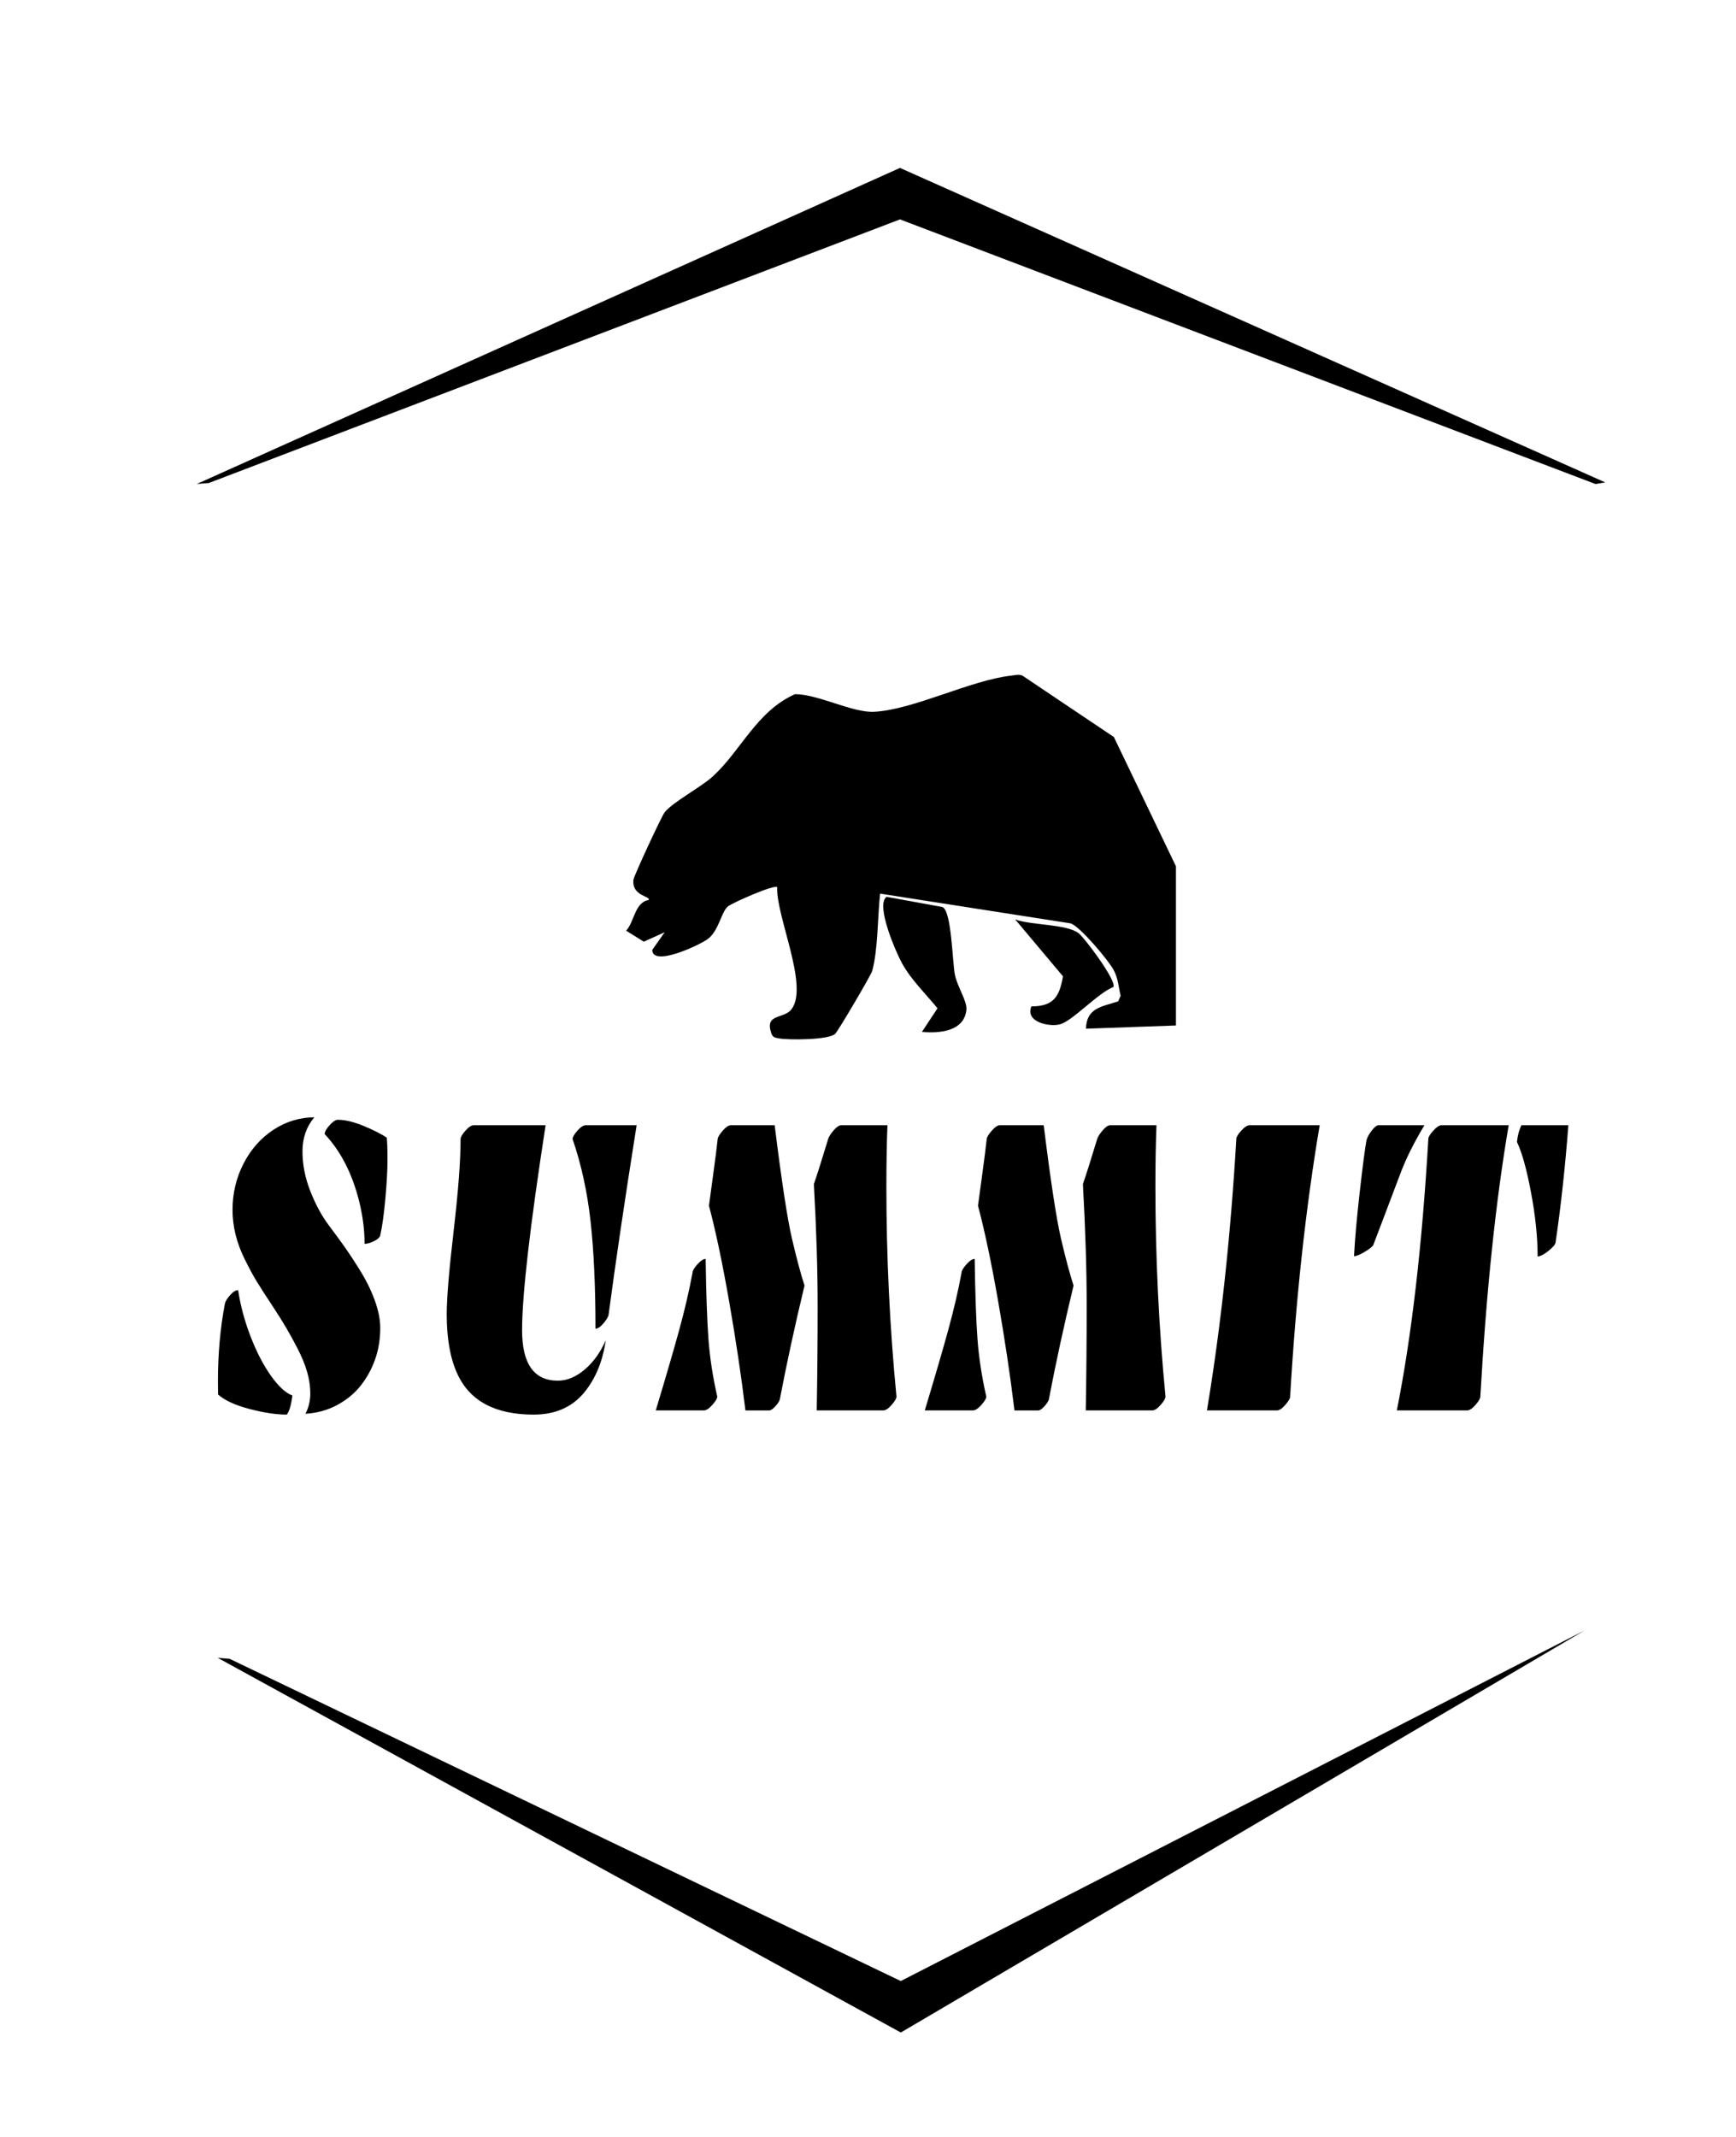 <?xml version="1.0" encoding="UTF-8"?>
<svg id="Layer_1" xmlns="http://www.w3.org/2000/svg" version="1.1" viewBox="0 0 269.936 332.274">
  <!-- Generator: Adobe Illustrator 29.1.0, SVG Export Plug-In . SVG Version: 2.1.0 Build 142)  -->
  <g>
    <path d="M182.852,159.434l-13.998.497c.111-3.274,2.475-3.407,5.013-4.251l.383-.871c-.358-1.459-.342-2.56-1.062-3.961-.758-1.474-5.273-6.85-6.711-7.289l-29.627-4.628c-.394,3.578-.309,8.647-1.229,12.022-.18.659-5.241,9.243-5.741,9.759-.959.989-7.279,1.003-8.779.723-.614-.115-.953-.157-1.177-.824-1.041-3.094,1.945-2.123,3.151-3.706,2.745-3.604-2.444-14.511-2.225-18.974-.437-.459-6.909,2.402-7.643,2.975-1.051.821-1.388,3.691-3.092,5.039-1.139.902-8.645,4.463-8.697,1.741l1.934-2.748-3.247,1.463-2.745-1.705c1.308-1.448,1.342-4.404,3.492-4.772.434-.598-2.675-.575-2.351-3.174.073-.586,4.332-9.788,4.838-10.446,1.206-1.567,5.701-3.942,7.518-5.616,4.403-4.055,6.825-10.137,12.769-12.768,3.615.014,8.957,2.921,12.296,2.741,6.156-.333,14.985-4.916,21.322-5.622.584-.065,1.142-.249,1.726-.008l14.228,9.552,9.653,20.099v24.75Z"/>
    <polygon points="246.354 253.501 140.07 315.994 33.856 257.744 35.706 257.894 140.066 307.991 246.354 253.501"/>
    <polygon points="249.606 75 248.101 75.255 139.945 34.109 32.461 75.096 30.604 75.244 139.941 26.106 249.606 75"/>
    <path d="M143.352,160.429l2.423-3.673c-1.828-2.233-4.112-4.441-5.511-6.984-.888-1.614-4.189-9.065-2.407-10.342l8.666,1.583c1.452.504,1.564,8.633,1.959,10.541.405,1.955,1.944,4.095,1.784,5.49-.379,3.312-4.187,3.639-6.915,3.386Z"/>
    <path d="M167.712,145.08c.922.7,5.968,7.428,5.414,8.371-2.306.849-6.334,5.247-8.263,5.787-1.638.458-5.495-.303-4.489-2.778,3.39.001,4.358-1.442,4.912-4.671l-7.434-8.849c2.434.926,7.949.69,9.86,2.141Z"/>
  </g>
  <g>
    <path d="M45.464,216.965c-.188,1.477-.477,2.465-.867,2.964-1.641,0-3.578-.293-5.812-.879s-3.859-1.336-4.875-2.248c-.016-.478-.023-1.162-.023-2.052,0-4.235.359-8.253,1.078-12.054.062-.347.328-.787.797-1.32.469-.532.891-.798,1.266-.798.359,2.389,1.004,4.789,1.934,7.2s1.984,4.447,3.164,6.108,2.293,2.688,3.34,3.079ZM48.886,173.701c-1.234,1.455-1.852,3.22-1.852,5.294,0,2.074.41,4.148,1.23,6.222.82,2.074,1.777,3.839,2.871,5.294,1.094,1.456,1.941,2.612,2.543,3.47.602.858,1.281,1.89,2.039,3.095.758,1.206,1.355,2.286,1.793,3.242,1.078,2.324,1.617,4.36,1.617,6.108,0,1.749-.262,3.372-.785,4.871-.523,1.499-1.266,2.862-2.227,4.088-.961,1.227-2.188,2.243-3.68,3.046-1.492.804-3.137,1.259-4.934,1.369.5-.999.75-2.047.75-3.144,0-1.097-.164-2.215-.492-3.355s-.828-2.362-1.5-3.665c-1.078-2.106-2.285-4.17-3.621-6.19s-2.266-3.464-2.789-4.333c-.523-.868-1.113-1.965-1.77-3.29-1.281-2.562-1.922-5.136-1.922-7.721,0-2.584.57-4.984,1.711-7.2s2.684-3.963,4.629-5.245c1.945-1.281,4.074-1.933,6.387-1.955ZM56.69,193.379c0-2.106-.273-4.279-.82-6.516-1.078-4.366-2.875-7.884-5.391-10.556.031-.391.297-.857.797-1.401.5-.542.914-.814,1.242-.814,1.141,0,2.473.315,3.996.945,1.523.63,2.73,1.238,3.621,1.825.078.651.117,1.787.117,3.404,0,1.618-.109,3.638-.328,6.06-.219,2.422-.484,4.338-.797,5.75-.094.326-.426.625-.996.896s-1.051.407-1.441.407Z"/>
    <path d="M94.188,208.364c-.453,3.214-1.547,5.896-3.281,8.047-1.906,2.345-4.547,3.518-7.922,3.518-6.016,0-9.984-2.139-11.906-6.417-1.078-2.367-1.617-5.43-1.617-9.187,0-2.476.359-6.798,1.078-12.966.719-6.168,1.078-10.924,1.078-14.269,0-.304.25-.738.75-1.303.5-.564.93-.847,1.289-.847h11.18c-2.438,15.768-3.656,26.388-3.656,31.861,0,5.234,1.852,7.852,5.555,7.852,1.438,0,2.836-.581,4.195-1.743,1.359-1.162,2.445-2.676,3.258-4.544ZM92.594,206.572c0-6.516-.254-12.07-.762-16.664-.508-4.594-1.441-8.866-2.801-12.819,0-.304.25-.738.75-1.303.5-.564.93-.847,1.289-.847h7.922c-1.828,11.511-3.281,21.328-4.359,29.451-.047.326-.309.771-.785,1.335-.477.565-.895.847-1.254.847Z"/>
    <path d="M109.724,195.724c.078,5.43.223,9.578.434,12.445.211,2.867.668,5.854,1.371,8.959,0,.283-.254.712-.762,1.287-.508.576-.949.863-1.324.863h-7.477c1.547-5.125,2.758-9.279,3.633-12.461s1.57-6.174,2.086-8.976c0-.282.25-.706.75-1.271.5-.564.93-.847,1.289-.847ZM121.255,217.584c-.109.326-.352.689-.727,1.091s-.672.603-.891.603h-3.727c-.656-5.408-1.508-11.098-2.555-17.071s-2.086-10.892-3.117-14.758c.062-.5.27-2.025.621-4.578.352-2.552.598-4.49.738-5.815.047-.304.312-.733.797-1.287.484-.554.898-.831,1.242-.831h6.82c1.078,8.688,1.973,14.557,2.684,17.608.711,3.052,1.363,5.49,1.957,7.314-1.5,6.233-2.781,12.141-3.844,17.723ZM137.333,219.278h-10.336c.094-5.343.141-10.783.141-16.322,0-5.538-.195-11.826-.586-18.863.531-1.542,1.273-3.887,2.227-7.037.109-.347.391-.787.844-1.319s.852-.798,1.195-.798h7.172c-.109,2.867-.164,6.049-.164,9.545,0,10.946.523,21.827,1.57,32.643,0,.283-.25.712-.75,1.287-.5.576-.938.863-1.312.863Z"/>
    <path d="M151.557,195.724c.078,5.43.223,9.578.434,12.445.211,2.867.668,5.854,1.371,8.959,0,.283-.254.712-.762,1.287-.508.576-.949.863-1.324.863h-7.477c1.547-5.125,2.758-9.279,3.633-12.461s1.57-6.174,2.086-8.976c0-.282.25-.706.75-1.271.5-.564.93-.847,1.289-.847ZM163.088,217.584c-.109.326-.352.689-.727,1.091s-.672.603-.891.603h-3.727c-.656-5.408-1.508-11.098-2.555-17.071s-2.086-10.892-3.117-14.758c.062-.5.27-2.025.621-4.578.352-2.552.598-4.49.738-5.815.047-.304.312-.733.797-1.287.484-.554.898-.831,1.242-.831h6.82c1.078,8.688,1.973,14.557,2.684,17.608.711,3.052,1.363,5.49,1.957,7.314-1.5,6.233-2.781,12.141-3.844,17.723ZM179.166,219.278h-10.336c.094-5.343.141-10.783.141-16.322,0-5.538-.195-11.826-.586-18.863.531-1.542,1.273-3.887,2.227-7.037.109-.347.391-.787.844-1.319s.852-.798,1.195-.798h7.172c-.109,2.867-.164,6.049-.164,9.545,0,10.946.523,21.827,1.57,32.643,0,.283-.25.712-.75,1.287-.5.576-.938.863-1.312.863Z"/>
    <path d="M198.569,219.278h-10.898c2.156-12.966,3.68-27.04,4.57-42.221,0-.282.254-.706.762-1.271.508-.564.941-.847,1.301-.847h10.898c-2.172,12.858-3.703,26.921-4.594,42.188,0,.283-.25.712-.75,1.287-.5.576-.93.863-1.289.863Z"/>
    <path d="M210.542,195.3c.125-2.541.422-5.88.891-10.018.469-4.138.82-6.814,1.055-8.031.109-.434.379-.928.809-1.482.43-.554.785-.831,1.066-.831h7.125c-1.594,2.65-2.816,5.093-3.668,7.33-.852,2.237-1.672,4.404-2.461,6.5-.789,2.096-1.395,3.687-1.816,4.772-.094.239-.527.592-1.301,1.059-.773.467-1.34.7-1.699.7ZM228.121,219.278h-10.922c2.297-11.533,3.93-25.606,4.898-42.221,0-.282.254-.706.762-1.271.508-.564.934-.847,1.277-.847h10.453c-2.016,11.793-3.484,25.856-4.406,42.188,0,.283-.25.712-.75,1.287-.5.576-.938.863-1.312.863ZM239.089,195.333c0-2.976-.34-6.276-1.02-9.904-.68-3.627-1.41-6.255-2.191-7.884.094-.999.328-1.868.703-2.606h7.289c-.5,6.538-1.164,12.619-1.992,18.244-.062.326-.441.766-1.137,1.319-.695.554-1.246.831-1.652.831Z"/>
  </g>
</svg>